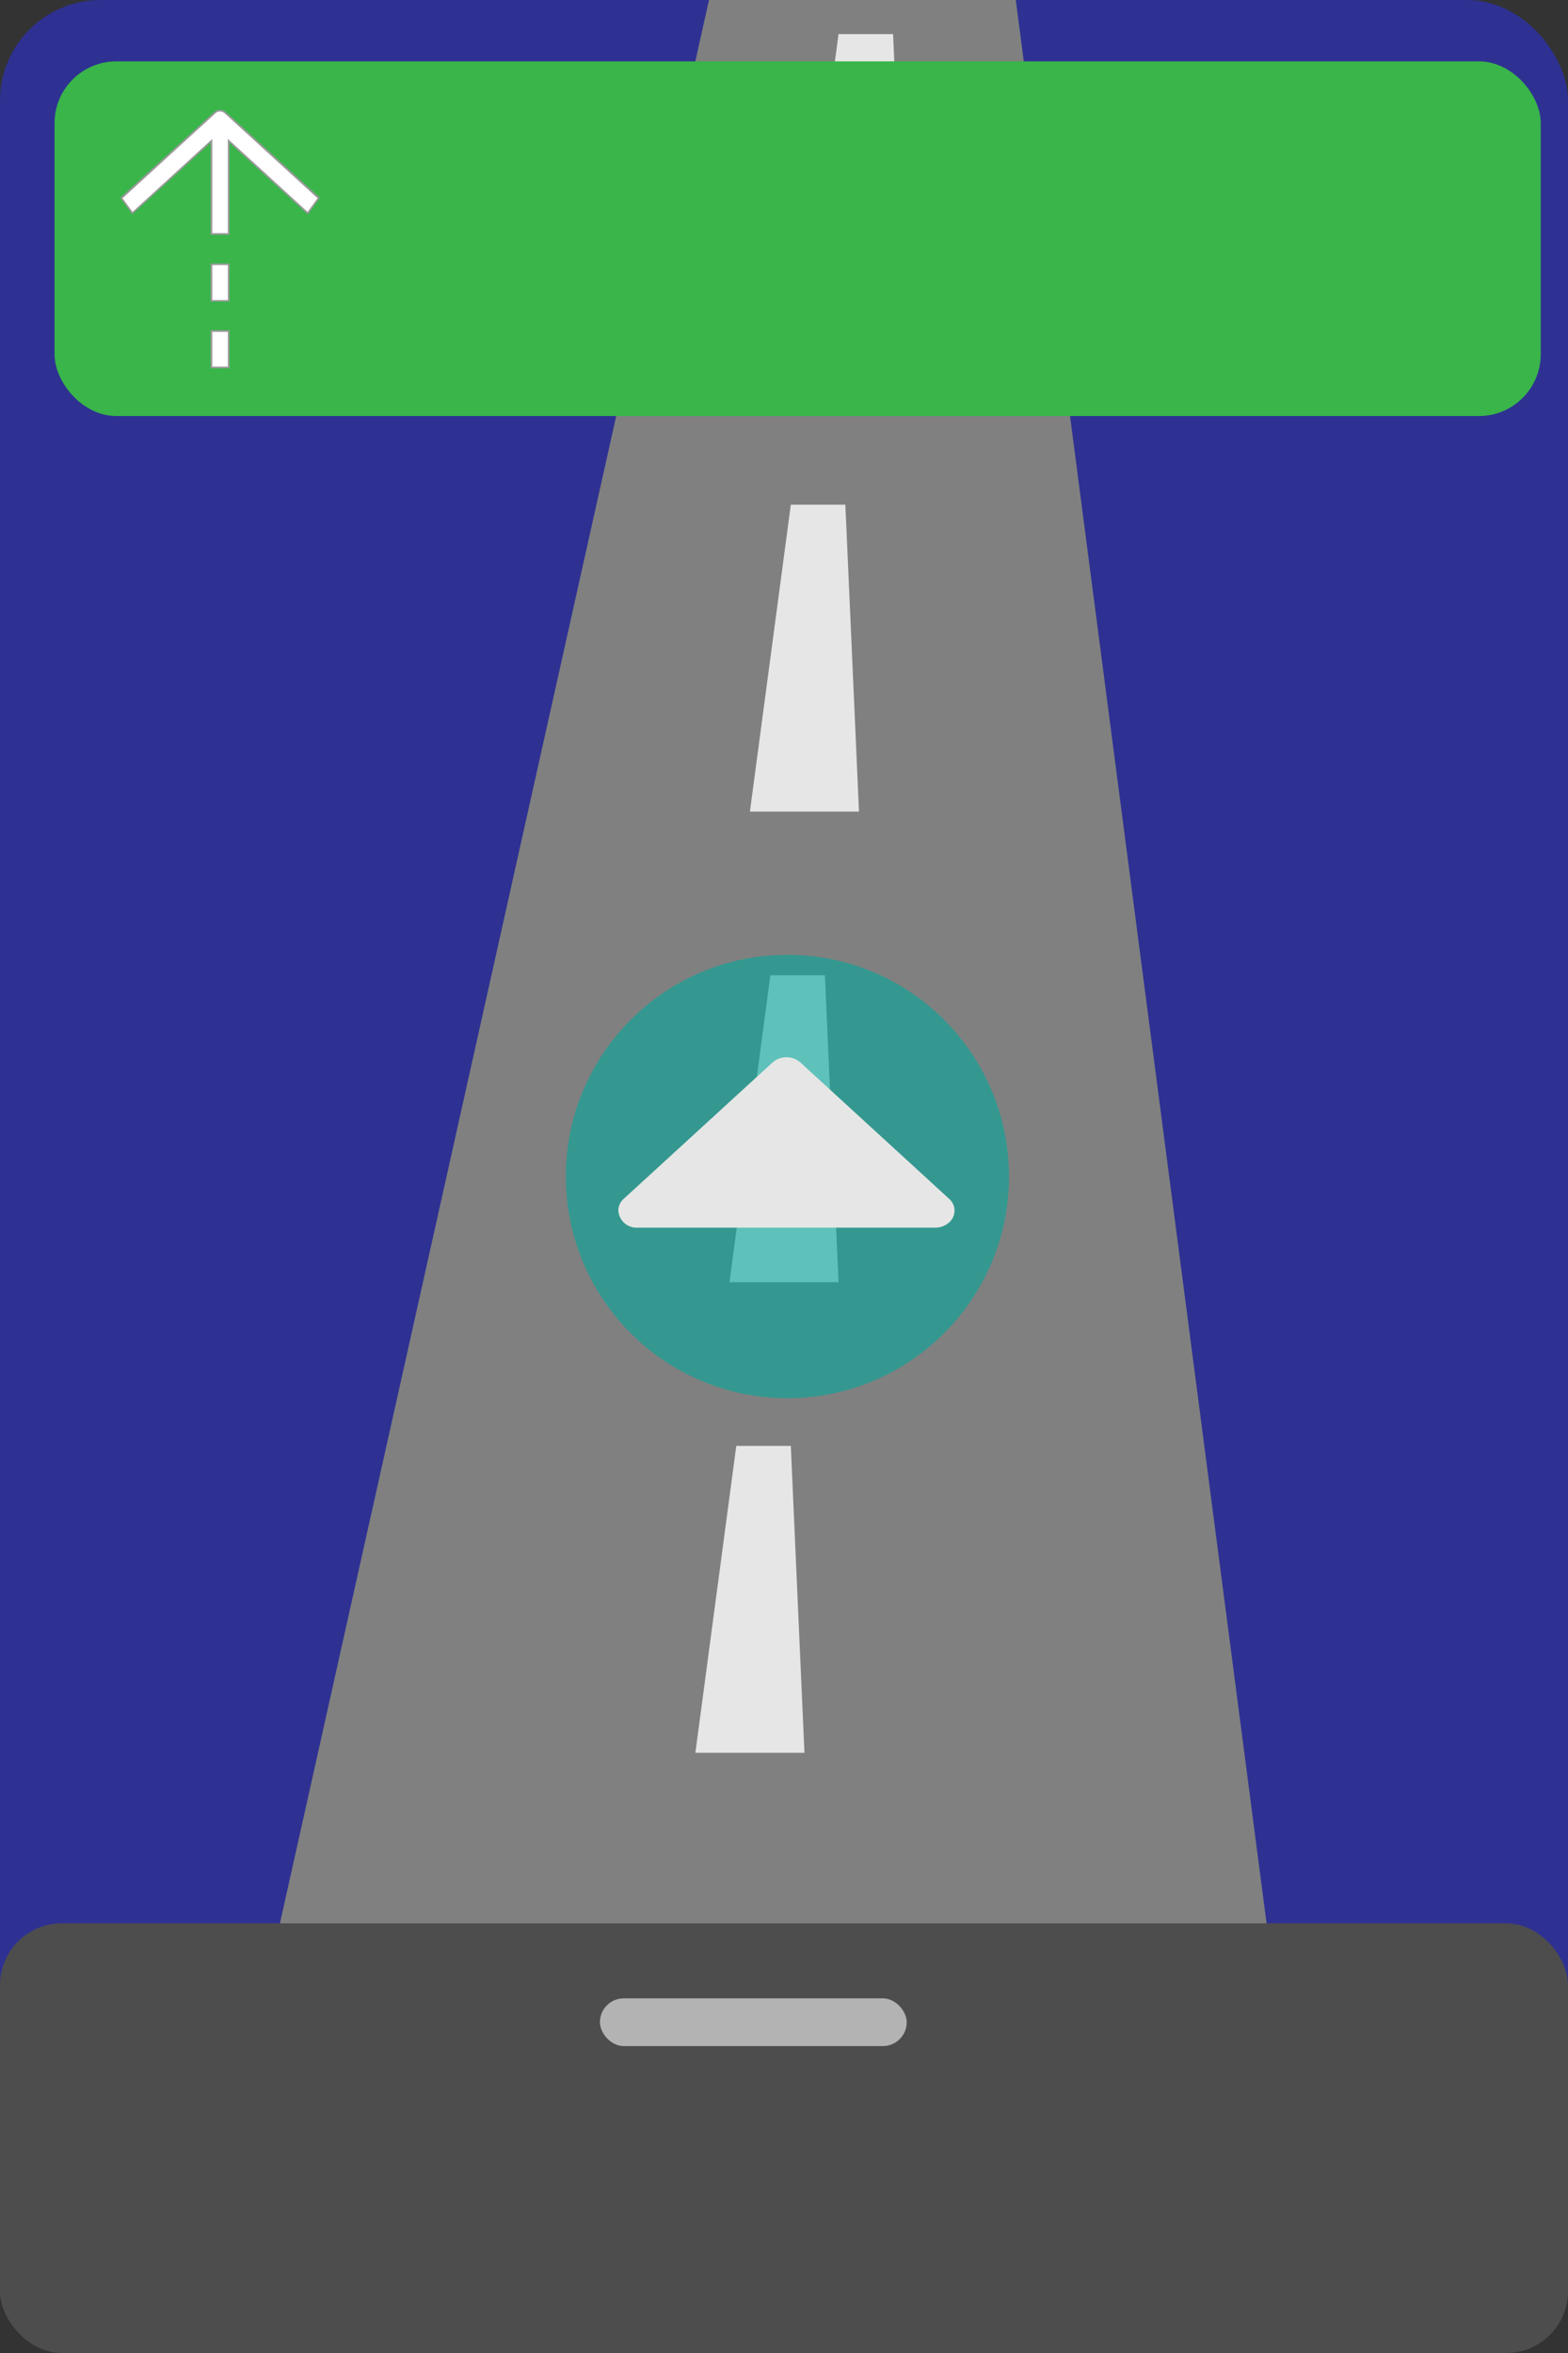 <svg xmlns="http://www.w3.org/2000/svg" viewBox="0 0 230 345"><rect x="0" y="0" width="230" height="345" fill="#333333" stroke="none"/><g id="Layer_2" data-name="Layer 2"><g id="Layer_10" data-name="Layer 10"><rect width="230" height="345" rx="14.77" fill="#2e3192"/><path d="M194,345H27Q65.51,172.5,104,0h45Z" fill="gray"/><path d="M133,50H117l6-45h8Q132,27.5,133,50Z" fill="#e6e6e6"/><path d="M126,119H110l6-45h8Q125,96.5,126,119Z" fill="#e6e6e6"/><path d="M123,188H107l6-45h8Q122,165.5,123,188Z" fill="#e6e6e6"/><path d="M118,257H102l6-45h8Q117,234.5,118,257Z" fill="#e6e6e6"/><path d="M115,342H99l6-45h8Q114,319.5,115,342Z" fill="#e6e6e6"/><circle cx="115.5" cy="172.5" r="32.5" fill="#00a99d" opacity="0.59"/><path d="M91.48,175.78l21.84-20a3.09,3.09,0,0,1,4-.07l.08.07,21.83,20a2.29,2.29,0,0,1-.1,3.53,3,3,0,0,1-1.93.69H93.51a2.67,2.67,0,0,1-2.81-2.51A2.32,2.32,0,0,1,91.48,175.78Z" fill="#e6e6e6"/><rect x="8" y="9" width="218" height="52" rx="9.06" fill="#39b54a"/><rect y="282" width="230" height="63" rx="9.06" fill="#4d4d4d"/><rect x="88" y="293" width="45" height="7" rx="3.5" fill="#b3b3b3"/><path d="M31,34.3V20.65l-11.6,10.6-1.61-2.2L31.48,16.54a1.22,1.22,0,0,1,.8-.31,1.17,1.17,0,0,1,.79.31L46.75,29.05l-1.61,2.2L33.55,20.65V34.3Z" fill="#fff"/><path d="M32.28,16.35a1,1,0,0,1,.71.29L46.58,29.07l-1.46,2L33.84,20.75l-.42-.39V34.18H31.14V20.36l-.42.39L19.44,31.07l-1.47-2,13.6-12.43a1,1,0,0,1,.71-.29m0-.25a1.33,1.33,0,0,0-.88.35L17.64,29l1.76,2.41L30.89,20.93v13.5h2.78V20.93L45.16,31.44,46.92,29,33.16,16.45a1.31,1.31,0,0,0-.88-.35Z" fill="#999"/><rect x="31.02" y="48.53" width="2.53" height="5.34" fill="#fff"/><path d="M33.42,48.66v5.09H31.14V48.66h2.28m.25-.25H30.89V54h2.78V48.41Z" fill="#999"/><rect x="31.02" y="38.75" width="2.53" height="5.34" fill="#fff"/><path d="M33.42,38.87V44H31.14V38.87h2.28m.25-.25H30.89v5.59h2.78V38.62Z" fill="#999"/></g></g></svg>